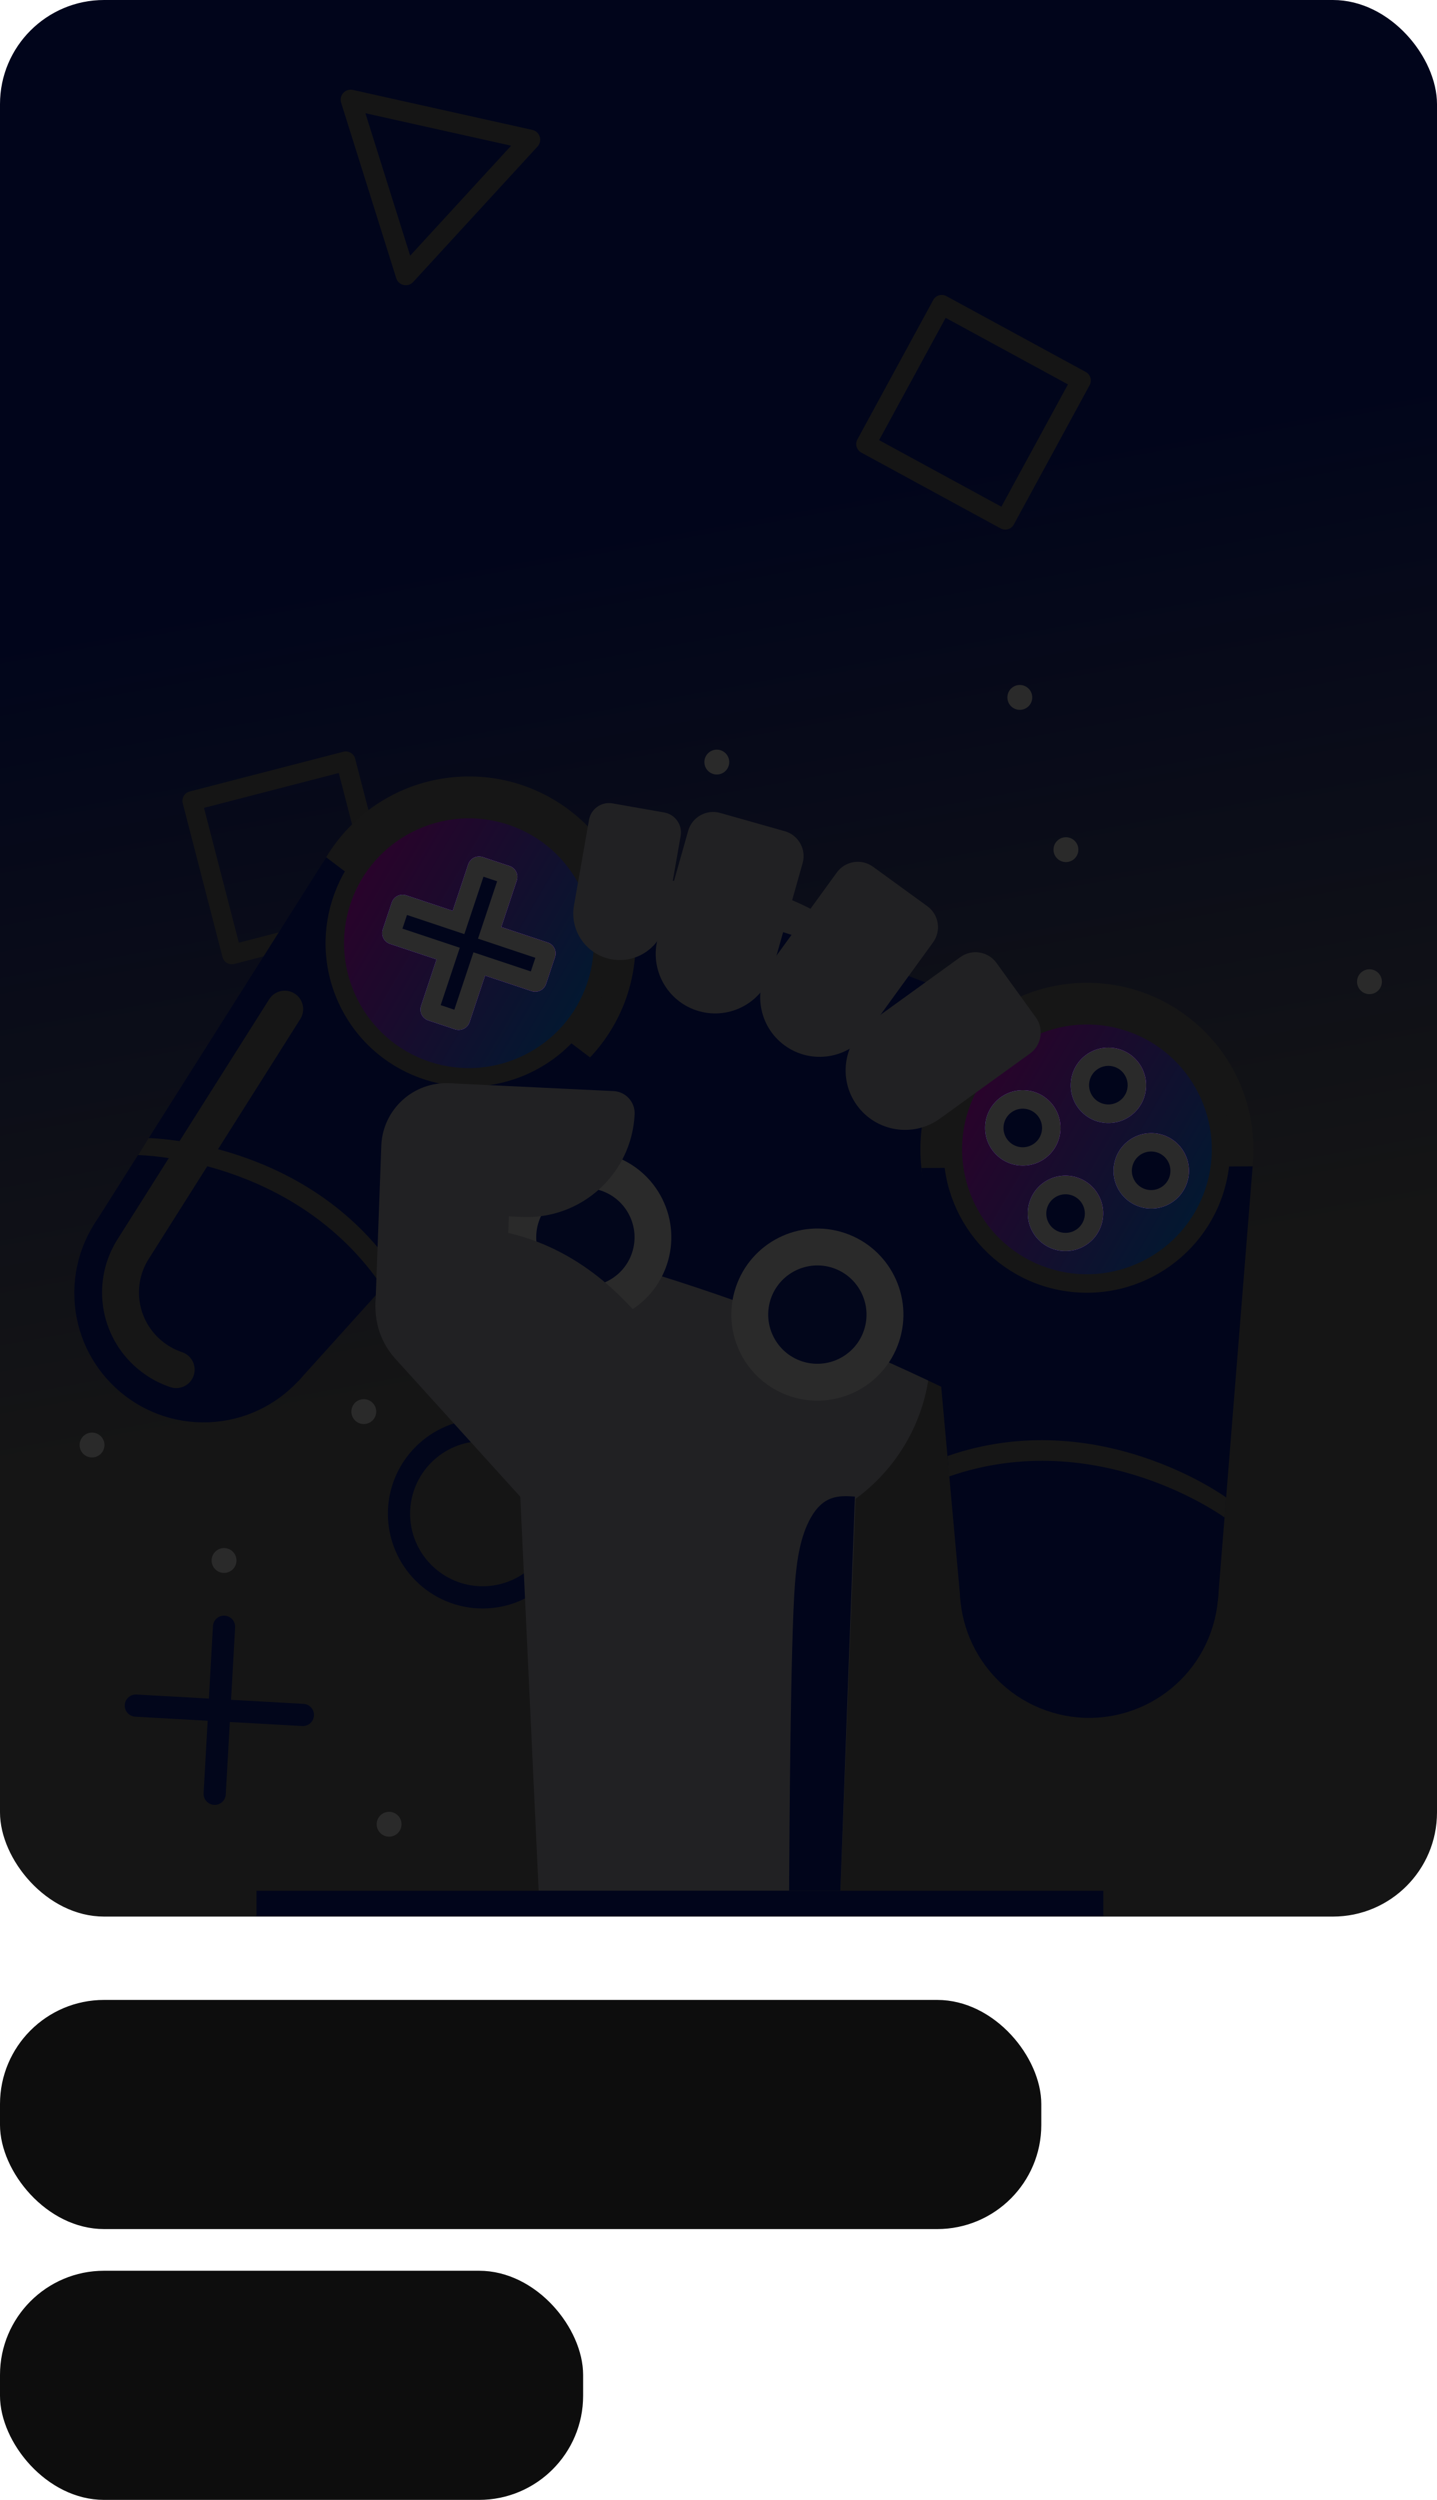 <svg width="138" height="240" viewBox="0 0 138 240" fill="none" xmlns="http://www.w3.org/2000/svg">
<rect width="138" height="184" rx="10" fill="url(#paint0_linear_1178_291663)"/>
<path d="M21.364 91.872L17.55 77.122C17.421 76.623 17.721 76.114 18.22 75.985L32.97 72.171C33.469 72.042 33.978 72.342 34.107 72.841L37.921 87.591C38.05 88.09 37.75 88.598 37.252 88.728L22.502 92.542C22.002 92.671 21.493 92.371 21.364 91.872ZM19.59 77.559L22.937 90.502L35.88 87.155L32.533 74.211L19.59 77.559Z" fill="#151515"/>
<path d="M46.349 136.225C41.333 136.225 37.251 140.306 37.251 145.323C37.251 150.339 41.332 154.42 46.349 154.42C51.365 154.42 55.446 150.339 55.446 145.323C55.446 140.306 51.365 136.225 46.349 136.225ZM46.349 152.288C42.508 152.288 39.384 149.163 39.384 145.323C39.384 141.483 42.509 138.357 46.349 138.357C50.19 138.357 53.314 141.482 53.314 145.323C53.314 149.164 50.19 152.288 46.349 152.288Z" fill="#02061B"/>
<path d="M21.682 172.272L22.071 165.317L29.026 165.706C29.614 165.739 30.117 165.289 30.15 164.701C30.183 164.113 29.733 163.61 29.145 163.577L22.19 163.188L22.579 156.233C22.612 155.645 22.162 155.142 21.574 155.109C20.986 155.076 20.483 155.526 20.45 156.114L20.061 163.069L13.106 162.68C12.518 162.647 12.015 163.097 11.982 163.685C11.949 164.273 12.399 164.776 12.987 164.809L19.942 165.198L19.553 172.153C19.52 172.741 19.97 173.244 20.558 173.277C21.146 173.309 21.649 172.859 21.682 172.272Z" fill="#02061B"/>
<path d="M38.761 27.362C38.426 27.287 38.156 27.04 38.053 26.712L32.759 9.859C32.656 9.531 32.736 9.174 32.968 8.921C33.2 8.668 33.55 8.558 33.885 8.633L51.127 12.474C51.462 12.549 51.732 12.796 51.835 13.124C51.938 13.452 51.858 13.809 51.626 14.062L39.678 27.074C39.446 27.327 39.097 27.437 38.761 27.362ZM35.092 10.871L39.389 24.547L49.085 13.988L35.092 10.871Z" fill="#151515"/>
<path d="M96.094 50.731L82.713 43.449C82.26 43.203 82.093 42.636 82.339 42.184L89.621 28.802C89.867 28.349 90.434 28.182 90.886 28.429L104.268 35.711C104.721 35.957 104.888 36.524 104.641 36.976L97.359 50.358C97.113 50.81 96.547 50.977 96.094 50.731ZM84.424 42.256L96.167 48.647L102.558 36.904L90.815 30.514L84.424 42.256Z" fill="#151515"/>
<path d="M102.179 82.75C101.528 82.648 101.083 82.036 101.186 81.385C101.288 80.734 101.899 80.289 102.55 80.392C103.201 80.494 103.646 81.105 103.544 81.756C103.441 82.408 102.83 82.852 102.179 82.75Z" fill="#2A2A2A"/>
<path d="M97.75 68.134C97.099 68.031 96.654 67.42 96.757 66.769C96.859 66.118 97.47 65.673 98.121 65.775C98.772 65.878 99.217 66.489 99.115 67.14C99.012 67.792 98.401 68.236 97.75 68.134Z" fill="#2A2A2A"/>
<path d="M68.652 74.343C68.001 74.24 67.556 73.629 67.658 72.978C67.761 72.327 68.372 71.882 69.023 71.984C69.674 72.087 70.119 72.698 70.016 73.349C69.913 74.001 69.303 74.445 68.652 74.343Z" fill="#2A2A2A"/>
<path d="M131.33 95.428C130.679 95.326 130.234 94.714 130.336 94.063C130.438 93.412 131.049 92.967 131.7 93.07C132.352 93.172 132.797 93.783 132.694 94.434C132.592 95.085 131.981 95.53 131.33 95.428Z" fill="#2A2A2A"/>
<path d="M37.181 176.314C36.53 176.212 36.085 175.601 36.188 174.95C36.29 174.299 36.901 173.854 37.552 173.956C38.203 174.058 38.648 174.67 38.546 175.321C38.443 175.972 37.832 176.417 37.181 176.314Z" fill="#2A2A2A"/>
<path d="M34.75 136.698C34.099 136.596 33.654 135.984 33.757 135.333C33.859 134.682 34.47 134.237 35.121 134.34C35.772 134.442 36.217 135.053 36.115 135.704C36.012 136.356 35.401 136.8 34.75 136.698Z" fill="#2A2A2A"/>
<path d="M8.652 139.907C8.001 139.804 7.556 139.193 7.658 138.542C7.761 137.891 8.372 137.446 9.023 137.549C9.674 137.651 10.119 138.262 10.016 138.913C9.913 139.565 9.303 140.009 8.652 139.907Z" fill="#2A2A2A"/>
<path d="M21.331 150.992C20.68 150.89 20.235 150.279 20.337 149.628C20.439 148.977 21.05 148.532 21.701 148.634C22.352 148.737 22.797 149.348 22.695 149.999C22.593 150.65 21.982 151.095 21.331 150.992Z" fill="#2A2A2A"/>
<path d="M71.838 147.257H67.434V136.634H53.63C46.143 136.634 40.074 131.065 40.074 124.194V105.39C40.074 93.885 50.237 84.558 62.774 84.558H66.666C79.203 84.558 89.366 93.885 89.366 105.39V129.728C89.365 139.409 81.518 147.257 71.838 147.257Z" fill="#212123"/>
<path d="M95.763 135.822C77.211 126.189 57.257 119.535 36.636 116.105C38.744 103.427 39.732 94.108 41.84 81.43C66.453 85.522 90.268 93.464 112.411 104.963C106.489 116.369 101.686 124.416 95.763 135.822Z" fill="#01051B"/>
<path d="M46.882 106.425C55.657 105.404 61.943 97.464 60.923 88.69C59.902 79.916 51.962 73.63 43.188 74.65C34.413 75.67 28.127 83.611 29.147 92.385C30.167 101.159 38.108 107.445 46.882 106.425Z" fill="#161616"/>
<path d="M31.961 124.277C32.037 117.422 26.541 111.803 19.686 111.728C12.83 111.653 7.212 117.149 7.137 124.004C7.061 130.859 12.557 136.477 19.412 136.553C26.268 136.628 31.886 131.132 31.961 124.277Z" fill="#01051B"/>
<path d="M56.67 101.523L28.636 132.608L8.956 117.683L31.328 82.303L56.67 101.523Z" fill="#01051B"/>
<path d="M14.275 109.262L13.255 110.892C13.255 110.892 28.323 111.071 36.783 123.62L38.078 122.138C29.519 109.444 14.275 109.262 14.275 109.262Z" fill="#161616"/>
<path d="M16.363 133.172C15.373 132.842 14.445 132.351 13.604 131.713C9.687 128.742 8.647 123.336 11.185 119.136C11.191 119.126 11.197 119.116 11.203 119.106L25.849 95.935C26.371 95.108 27.464 94.861 28.291 95.385C29.117 95.907 29.364 97 28.841 97.827L14.206 120.982C12.619 123.625 13.278 127.022 15.743 128.892C16.276 129.296 16.861 129.606 17.483 129.813C18.41 130.122 18.911 131.125 18.602 132.052C18.293 132.98 17.291 133.481 16.363 133.172Z" fill="#161616"/>
<path d="M115.691 121.655C121.937 115.409 121.937 105.282 115.691 99.036C109.444 92.79 99.317 92.79 93.071 99.036C86.825 105.282 86.825 115.409 93.071 121.655C99.317 127.901 109.444 127.901 115.691 121.655Z" fill="#161616"/>
<path d="M116.295 156.656C118.586 150.195 115.204 143.1 108.743 140.809C102.281 138.519 95.186 141.9 92.895 148.362C90.605 154.823 93.986 161.918 100.448 164.209C106.91 166.499 114.005 163.118 116.295 156.656Z" fill="#01051B"/>
<path d="M88.49 112.133L92.256 153.823L116.955 153.697L120.296 111.971L88.49 112.133Z" fill="#01051B"/>
<path d="M117.761 143.77L117.599 145.686C117.599 145.686 105.439 136.787 91.14 141.746L90.993 139.783C105.46 134.767 117.761 143.77 117.761 143.77Z" fill="#161616"/>
<path d="M101.397 161.528C97.864 160.349 95.317 157.201 94.908 153.506C94.906 153.494 94.905 153.482 94.904 153.47L94.134 144.953C94.046 143.98 94.764 143.119 95.738 143.031C96.713 142.944 97.573 143.661 97.661 144.635L98.428 153.132C98.692 155.452 100.295 157.428 102.517 158.169C103.138 158.376 103.792 158.479 104.46 158.475C105.437 158.471 106.234 159.259 106.239 160.237C106.244 161.214 105.456 162.011 104.478 162.016C103.423 162.022 102.386 161.858 101.397 161.528Z" fill="#01051B"/>
<path d="M51.363 102.766C58.109 99.267 60.742 90.962 57.243 84.215C53.744 77.469 45.438 74.837 38.692 78.335C31.946 81.834 29.313 90.14 32.812 96.886C36.311 103.633 44.616 106.265 51.363 102.766Z" fill="#161616"/>
<path d="M41.238 101.927C34.965 99.835 31.564 93.032 33.656 86.76C35.748 80.487 42.551 77.086 48.824 79.178C55.096 81.269 58.497 88.073 56.406 94.346C54.314 100.617 47.51 104.018 41.238 101.927Z" fill="url(#paint1_linear_1178_291663)"/>
<path d="M52.603 90.484L48.143 88.997L49.631 84.536C49.824 83.957 49.511 83.331 48.932 83.138L46.36 82.28C45.781 82.087 45.155 82.4 44.962 82.979L43.474 87.44L39.014 85.953C38.435 85.759 37.809 86.072 37.616 86.652L36.758 89.223C36.565 89.802 36.878 90.428 37.457 90.621L41.918 92.109L40.43 96.569C40.237 97.149 40.55 97.775 41.129 97.967L43.7 98.825C44.28 99.018 44.906 98.705 45.099 98.126L46.586 93.666L51.047 95.153C51.626 95.347 52.252 95.034 52.445 94.454L53.302 91.883C53.496 91.303 53.183 90.677 52.603 90.484Z" fill="url(#paint2_linear_1178_291663)"/>
<path d="M52.603 90.484L48.143 88.997L49.631 84.536C49.824 83.957 49.511 83.331 48.932 83.138L46.36 82.28C45.781 82.087 45.155 82.4 44.962 82.979L43.474 87.44L39.014 85.953C38.435 85.759 37.809 86.072 37.616 86.652L36.758 89.223C36.565 89.802 36.878 90.428 37.457 90.621L41.918 92.109L40.43 96.569C40.237 97.149 40.55 97.775 41.129 97.967L43.7 98.825C44.28 99.018 44.906 98.705 45.099 98.126L46.586 93.666L51.047 95.153C51.626 95.347 52.252 95.034 52.445 94.454L53.302 91.883C53.496 91.303 53.183 90.677 52.603 90.484Z" fill="#2A2A2A"/>
<path d="M42.32 96.498L44.157 90.989L38.648 89.151L39.084 87.842L44.593 89.679L46.431 84.169L47.741 84.607L45.904 90.115L51.413 91.953L50.976 93.263L45.467 91.426L43.63 96.935L42.32 96.498Z" fill="#01051B"/>
<path d="M118.042 111.898C118.898 104.347 113.471 97.531 105.92 96.674C98.369 95.818 91.553 101.245 90.696 108.796C89.84 116.347 95.267 123.163 102.818 124.02C110.369 124.876 117.185 119.449 118.042 111.898Z" fill="#161616"/>
<path d="M100.591 121.719C94.319 119.627 90.918 112.823 93.009 106.551C95.101 100.279 101.905 96.878 108.178 98.97C114.45 101.061 117.851 107.865 115.759 114.138C113.668 120.409 106.863 123.81 100.591 121.719Z" fill="url(#paint3_linear_1178_291663)"/>
<path d="M108.855 106.899C110.348 105.568 110.48 103.277 109.148 101.784C107.816 100.29 105.526 100.159 104.032 101.491C102.539 102.822 102.408 105.113 103.739 106.606C105.071 108.1 107.361 108.231 108.855 106.899Z" fill="url(#paint4_linear_1178_291663)"/>
<path d="M108.855 106.899C110.348 105.568 110.48 103.277 109.148 101.784C107.816 100.29 105.526 100.159 104.032 101.491C102.539 102.822 102.408 105.113 103.739 106.606C105.071 108.1 107.361 108.231 108.855 106.899Z" fill="#2A2A2A"/>
<path d="M105.853 105.938C104.884 105.615 104.358 104.563 104.681 103.594C105.004 102.625 106.056 102.099 107.026 102.422C107.995 102.746 108.521 103.797 108.198 104.766C107.874 105.736 106.823 106.261 105.853 105.938Z" fill="#01051B"/>
<path d="M103.927 119.734C105.721 118.848 106.456 116.675 105.569 114.881C104.682 113.087 102.509 112.352 100.716 113.239C98.922 114.126 98.187 116.299 99.073 118.092C99.96 119.886 102.133 120.621 103.927 119.734Z" fill="url(#paint5_linear_1178_291663)"/>
<path d="M103.927 119.734C105.721 118.848 106.456 116.675 105.569 114.881C104.682 113.087 102.509 112.352 100.716 113.239C98.922 114.126 98.187 116.299 99.073 118.092C99.96 119.886 102.133 120.621 103.927 119.734Z" fill="#2A2A2A"/>
<path d="M101.743 118.266C100.773 117.943 100.248 116.891 100.571 115.922C100.894 114.953 101.946 114.427 102.915 114.75C103.885 115.073 104.41 116.125 104.087 117.095C103.763 118.064 102.712 118.589 101.743 118.266Z" fill="#01051B"/>
<path d="M112.192 115.639C113.978 114.736 114.694 112.556 113.791 110.771C112.888 108.985 110.709 108.269 108.923 109.171C107.137 110.074 106.421 112.253 107.324 114.039C108.226 115.825 110.406 116.541 112.192 115.639Z" fill="url(#paint6_linear_1178_291663)"/>
<path d="M112.192 115.639C113.978 114.736 114.694 112.556 113.791 110.771C112.888 108.985 110.709 108.269 108.923 109.171C107.137 110.074 106.421 112.253 107.324 114.039C108.226 115.825 110.406 116.541 112.192 115.639Z" fill="#2A2A2A"/>
<path d="M109.962 114.157C108.993 113.834 108.467 112.783 108.791 111.814C109.114 110.844 110.165 110.318 111.134 110.642C112.104 110.965 112.63 112.016 112.306 112.986C111.983 113.955 110.932 114.481 109.962 114.157Z" fill="#01051B"/>
<path d="M98.514 111.894C100.509 111.734 101.996 109.988 101.836 107.993C101.676 105.999 99.929 104.511 97.935 104.671C95.94 104.832 94.453 106.578 94.613 108.573C94.773 110.567 96.52 112.055 98.514 111.894Z" fill="url(#paint7_linear_1178_291663)"/>
<path d="M98.514 111.894C100.509 111.734 101.996 109.988 101.836 107.993C101.676 105.999 99.929 104.511 97.935 104.671C95.94 104.832 94.453 106.578 94.613 108.573C94.773 110.567 96.52 112.055 98.514 111.894Z" fill="#2A2A2A"/>
<path d="M97.634 110.047C96.665 109.723 96.139 108.672 96.463 107.703C96.786 106.733 97.837 106.208 98.807 106.531C99.776 106.854 100.301 107.906 99.978 108.875C99.655 109.844 98.603 110.37 97.634 110.047Z" fill="#01051B"/>
<path d="M59.888 126.183C63.973 124.15 65.638 119.191 63.605 115.106C61.573 111.02 56.613 109.356 52.528 111.389C48.443 113.421 46.778 118.38 48.811 122.466C50.843 126.551 55.803 128.215 59.888 126.183Z" fill="#2A2A2A"/>
<path d="M54.725 123.258C52.255 122.434 50.916 119.755 51.739 117.285C52.562 114.816 55.242 113.476 57.711 114.3C60.181 115.123 61.52 117.803 60.697 120.273C59.874 122.743 57.194 124.082 54.725 123.258Z" fill="#02061B"/>
<path d="M86.333 128.821C84.889 133.15 80.21 135.489 75.881 134.045C71.552 132.601 69.214 127.922 70.657 123.594C72.101 119.265 76.78 116.926 81.109 118.369C85.438 119.813 87.776 124.492 86.333 128.821Z" fill="#2A2A2A"/>
<path d="M77.001 130.687C74.531 129.863 73.192 127.184 74.015 124.714C74.839 122.244 77.519 120.905 79.988 121.728C82.458 122.552 83.797 125.232 82.973 127.702C82.15 130.171 79.471 131.51 77.001 130.687Z" fill="#02061B"/>
<path d="M67.129 97.078C64.094 96.22 62.329 93.065 63.186 90.03L66.088 79.762C66.462 78.441 67.836 77.672 69.157 78.045L75.361 79.798C76.683 80.171 77.452 81.546 77.078 82.868L74.177 93.135C73.319 96.17 70.164 97.935 67.129 97.078Z" fill="#212123"/>
<path d="M58.746 92.1C56.317 91.673 54.693 89.357 55.121 86.927L56.567 78.707C56.753 77.649 57.762 76.942 58.82 77.128L63.787 78.002C64.845 78.188 65.552 79.197 65.365 80.254L63.92 88.474C63.492 90.905 61.176 92.528 58.746 92.1Z" fill="#212123"/>
<path d="M75.361 100.372C72.809 98.519 72.242 94.948 74.095 92.396L80.363 83.762C81.17 82.65 82.725 82.403 83.837 83.21L89.053 86.998C90.165 87.805 90.412 89.36 89.605 90.472L83.337 99.106C81.484 101.657 77.913 102.224 75.361 100.372Z" fill="#212123"/>
<path d="M82.289 106.106C80.443 103.549 81.019 99.98 83.576 98.134L92.225 91.887C93.339 91.083 94.893 91.334 95.698 92.447L99.472 97.673C100.276 98.787 100.025 100.342 98.912 101.146L90.262 107.392C87.705 109.239 84.135 108.663 82.289 106.106Z" fill="#212123"/>
<path d="M80.703 181.522H51.73L49.605 136.001H82.473L80.703 181.522Z" fill="#212123"/>
<path d="M60.946 106.98C60.672 112.694 55.819 117.104 50.105 116.831L42.559 116.47C41.059 116.398 39.9 115.123 39.972 113.623L40.309 106.582C40.38 105.081 41.655 103.923 43.155 103.995L58.918 104.749C60.094 104.805 61.002 105.804 60.946 106.98Z" fill="#212123"/>
<path d="M43.155 103.995C46.6 104.16 49.259 107.086 49.095 110.531L48.537 125.726C48.465 127.226 47.191 128.385 45.69 128.313L38.649 127.976C37.148 127.904 35.99 126.63 36.062 125.129L36.62 109.934C36.784 106.489 39.71 103.83 43.155 103.995Z" fill="#212123"/>
<path d="M38.474 120.05C41.485 117.318 45.598 117.601 48.965 118.403C56.096 120.1 60.895 125.235 63.81 129.625C66.145 133.141 64.905 137.903 61.132 139.796L51.028 144.865L37.969 130.449C35.236 127.438 35.462 122.783 38.474 120.05Z" fill="#212123"/>
<path d="M80.702 181.522L82.099 143.679C80.465 143.547 79.05 143.605 77.859 145.713C76.855 147.49 76.512 149.813 76.341 152.06C75.92 157.589 75.808 175.931 75.78 181.521H80.702V181.522Z" fill="#01051B"/>
<path d="M105.953 181.522H24.634V183.961H105.953V181.522Z" fill="#01051B"/>
<rect y="192" width="100" height="22" rx="10" fill="#0D0D0D"/>
<rect y="218" width="56" height="22" rx="10" fill="#0D0D0D"/>
<defs>
<linearGradient id="paint0_linear_1178_291663" x1="4.14858e-05" y1="141.787" x2="-14.294" y2="63.81" gradientUnits="userSpaceOnUse">
<stop stop-color="#151515"/>
<stop offset="1" stop-color="#01051B"/>
</linearGradient>
<linearGradient id="paint1_linear_1178_291663" x1="56.622" y1="96.989" x2="33.039" y2="83.208" gradientUnits="userSpaceOnUse">
<stop stop-color="#011931"/>
<stop offset="1" stop-color="#2C012A"/>
</linearGradient>
<linearGradient id="paint2_linear_1178_291663" x1="53.36" y1="82.223" x2="36.701" y2="82.223" gradientUnits="userSpaceOnUse">
<stop stop-color="#A83AFE"/>
<stop offset="1" stop-color="#6E59FE"/>
</linearGradient>
<linearGradient id="paint3_linear_1178_291663" x1="115.975" y1="116.781" x2="92.393" y2="102.999" gradientUnits="userSpaceOnUse">
<stop stop-color="#011931"/>
<stop offset="1" stop-color="#2C012A"/>
</linearGradient>
<linearGradient id="paint4_linear_1178_291663" x1="106.737" y1="99.08" x2="101.328" y2="103.902" gradientUnits="userSpaceOnUse">
<stop stop-color="#A83AFE"/>
<stop offset="1" stop-color="#6E59FE"/>
</linearGradient>
<linearGradient id="paint5_linear_1178_291663" x1="103.963" y1="111.633" x2="97.468" y2="114.845" gradientUnits="userSpaceOnUse">
<stop stop-color="#A83AFE"/>
<stop offset="1" stop-color="#6E59FE"/>
</linearGradient>
<linearGradient id="paint6_linear_1178_291663" x1="112.157" y1="107.537" x2="105.689" y2="110.806" gradientUnits="userSpaceOnUse">
<stop stop-color="#A83AFE"/>
<stop offset="1" stop-color="#6E59FE"/>
</linearGradient>
<linearGradient id="paint7_linear_1178_291663" x1="101.546" y1="104.382" x2="94.323" y2="104.961" gradientUnits="userSpaceOnUse">
<stop stop-color="#A83AFE"/>
<stop offset="1" stop-color="#6E59FE"/>
</linearGradient>
</defs>
</svg>

